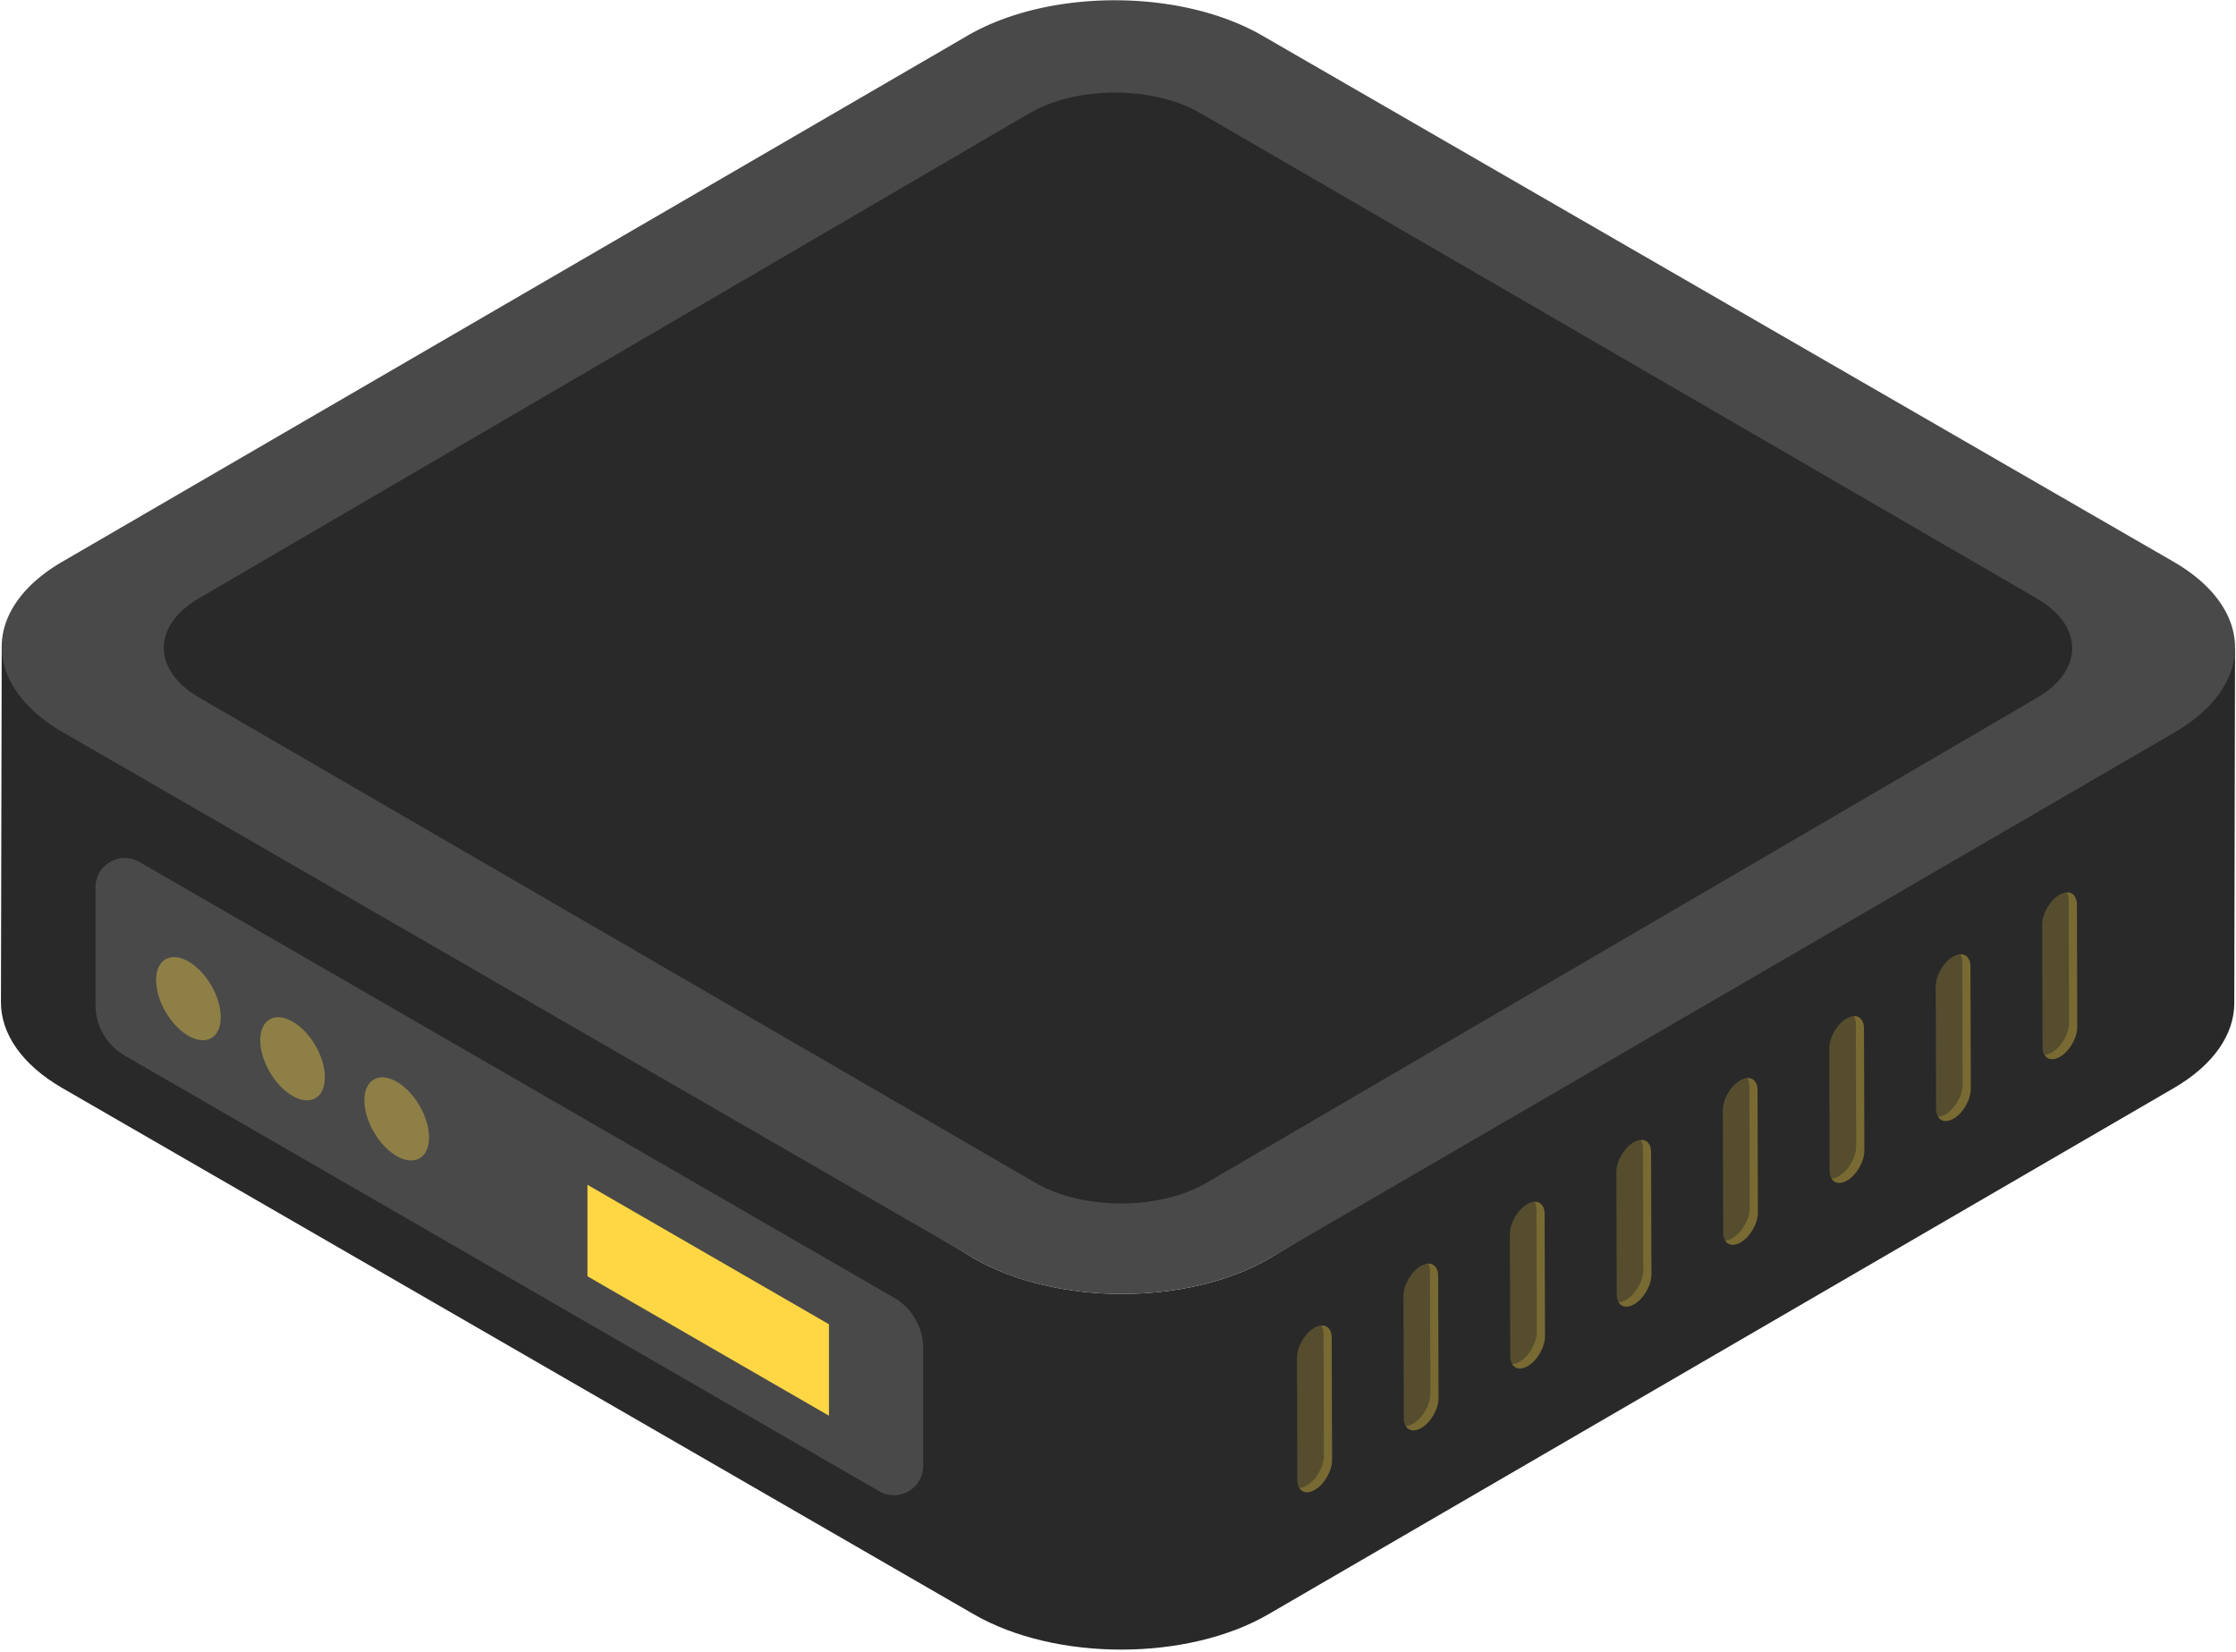 <svg width="314" height="232" viewBox="0 0 314 232" fill="none" xmlns="http://www.w3.org/2000/svg"><path d="M313.865 90.953l-.108 49.944c-.01 4.314-2.845 8.617-8.504 11.904L178.129 226.68c-11.395 6.62-29.929 6.625-41.397 0L8.777 152.806c-5.773-3.333-8.654-7.703-8.644-12.073l.108-49.919c0 4.355 136.594 85.922 136.594 85.922 11.472 6.619 30.006 6.619 41.402-.005 0 0 135.618-81.47 135.628-85.778z" fill="#292929"></path><path d="M125.531 182.218L19.577 121.042c-2.74-1.581-6.163.395-6.163 3.558v16.526a8.216 8.216 0 004.108 7.116l105.954 61.172c2.739 1.581 6.163-.396 6.163-3.558v-16.522a8.217 8.217 0 00-4.108-7.116zM305.224 78.879c11.47 6.621 11.53 17.355.135 23.977l-127.124 73.877c-11.395 6.622-29.929 6.623-41.398.002L8.881 102.859c-11.47-6.622-11.527-17.357-.132-23.98L135.873 5.004c11.395-6.622 29.926-6.622 41.395 0l127.956 73.876z" fill="#494949"></path><path d="M285.994 84.017c6.647 3.857 6.678 10.107.074 13.963l-116.654 68.126c-6.604 3.857-17.341 3.859-23.989.003L28.008 97.984c-6.647-3.857-6.682-10.11-.078-13.966l116.654-68.125c6.604-3.857 17.346-3.857 23.993 0l117.417 68.124z" fill="#292929"></path><path d="M26.478 135.021c2.509 1.448 4.532 4.952 4.523 7.834-.008 2.883-2.044 4.047-4.552 2.599-2.509-1.449-4.535-4.958-4.527-7.84.009-2.883 2.048-4.041 4.556-2.593zM41.102 143.464c2.505 1.446 4.531 4.952 4.523 7.834-.008 2.883-2.048 4.045-4.553 2.598-2.508-1.448-4.534-4.957-4.526-7.84.008-2.882 2.048-4.04 4.556-2.592zM55.725 151.907c2.506 1.446 4.532 4.952 4.524 7.834-.009 2.882-2.048 4.045-4.553 2.598-2.508-1.448-4.535-4.957-4.526-7.84.008-2.882 2.047-4.04 4.555-2.592z" fill="#FFD744" fill-opacity=".38"></path><path d="M184.567 186.464c-1.346.777-2.434 2.661-2.43 4.208l.049 17.152c.004 1.547 1.099 2.171 2.445 1.394 1.346-.777 2.434-2.662 2.429-4.208l-.048-17.153c-.005-1.546-1.1-2.17-2.445-1.393z" fill="#FFD744" fill-opacity=".21"></path><path d="M185.915 204.408l-.049-17.153c-.001-.46-.1-.839-.273-1.123.835-.036 1.416.6 1.419 1.726l.049 17.152c.004 1.547-1.084 3.431-2.43 4.208-.945.545-1.765.4-2.172-.27.312-.014.66-.121 1.026-.332 1.346-.777 2.434-2.662 2.43-4.208zM289.212 125.648c-1.346.778-2.434 2.662-2.429 4.208l.048 17.153c.004 1.546 1.1 2.17 2.445 1.393 1.346-.777 2.434-2.661 2.43-4.208l-.049-17.152c-.004-1.547-1.099-2.171-2.445-1.394z" fill="#FFD744" fill-opacity=".21"></path><path d="M290.56 143.592l-.048-17.152c-.002-.461-.101-.839-.273-1.124.834-.035 1.415.601 1.418 1.726l.049 17.152c.004 1.547-1.083 3.431-2.429 4.208-.945.546-1.766.4-2.173-.27.312-.013.66-.12 1.027-.332 1.346-.777 2.434-2.661 2.429-4.208zM274.263 134.336c-1.346.777-2.434 2.662-2.43 4.208l.049 17.153c.004 1.546 1.099 2.17 2.445 1.393 1.346-.777 2.434-2.661 2.429-4.208l-.048-17.152c-.004-1.547-1.1-2.171-2.445-1.394z" fill="#FFD744" fill-opacity=".21"></path><path d="M275.611 152.28l-.049-17.152c-.001-.461-.1-.839-.273-1.124.835-.036 1.416.601 1.419 1.726l.049 17.152c.004 1.547-1.084 3.431-2.43 4.208-.945.546-1.765.4-2.172-.27.312-.014.66-.121 1.026-.332 1.346-.777 2.434-2.662 2.43-4.208zM259.313 143.024c-1.346.777-2.433 2.662-2.429 4.208l.049 17.153c.004 1.546 1.099 2.17 2.445 1.393 1.346-.777 2.434-2.661 2.429-4.208l-.048-17.152c-.005-1.547-1.1-2.171-2.446-1.394z" fill="#FFD744" fill-opacity=".21"></path><path d="M260.661 160.968l-.048-17.152c-.001-.461-.1-.839-.273-1.124.835-.036 1.415.601 1.419 1.726l.048 17.152c.005 1.547-1.083 3.431-2.429 4.208-.945.546-1.766.4-2.173-.27.313-.014.66-.12 1.027-.332 1.346-.777 2.434-2.662 2.429-4.208zM244.364 151.712c-1.346.777-2.434 2.662-2.429 4.208l.048 17.153c.005 1.546 1.1 2.17 2.445 1.393 1.346-.777 2.434-2.661 2.43-4.208l-.049-17.152c-.004-1.547-1.099-2.171-2.445-1.394z" fill="#FFD744" fill-opacity=".21"></path><path d="M245.712 169.656l-.049-17.152c-.001-.461-.1-.839-.272-1.124.834-.036 1.415.601 1.418 1.726l.049 17.152c.004 1.547-1.084 3.431-2.429 4.208-.945.546-1.766.4-2.173-.27.312-.014.66-.12 1.027-.332 1.346-.777 2.433-2.662 2.429-4.208zM229.415 160.4c-1.346.777-2.434 2.662-2.43 4.208l.049 17.153c.004 1.546 1.099 2.17 2.445 1.393 1.346-.777 2.434-2.661 2.429-4.208l-.048-17.152c-.005-1.547-1.099-2.171-2.445-1.394z" fill="#FFD744" fill-opacity=".21"></path><path d="M230.763 178.344l-.049-17.153c-.001-.46-.1-.839-.273-1.123.835-.036 1.416.6 1.419 1.726l.049 17.152c.004 1.547-1.084 3.431-2.43 4.208-.945.545-1.765.4-2.172-.27.312-.014.66-.121 1.026-.332 1.346-.777 2.434-2.662 2.43-4.208zM214.465 169.088c-1.346.777-2.433 2.661-2.429 4.208l.048 17.152c.005 1.547 1.1 2.171 2.446 1.394 1.346-.777 2.434-2.661 2.429-4.208l-.048-17.152c-.005-1.547-1.1-2.171-2.446-1.394z" fill="#FFD744" fill-opacity=".21"></path><path d="M215.813 187.032l-.048-17.153c-.002-.46-.1-.839-.273-1.123.835-.036 1.415.6 1.419 1.726l.048 17.152c.005 1.547-1.083 3.431-2.429 4.208-.945.545-1.766.4-2.173-.27.313-.014.66-.121 1.027-.332 1.346-.777 2.434-2.662 2.429-4.208zM199.516 177.776c-1.346.777-2.434 2.661-2.43 4.208l.049 17.152c.004 1.547 1.099 2.171 2.445 1.394 1.346-.777 2.434-2.661 2.43-4.208l-.049-17.152c-.004-1.547-1.099-2.171-2.445-1.394z" fill="#FFD744" fill-opacity=".21"></path><path d="M200.864 195.72l-.049-17.153c-.001-.46-.1-.839-.272-1.123.834-.036 1.415.6 1.418 1.726l.049 17.152c.004 1.547-1.084 3.431-2.43 4.208-.944.545-1.765.4-2.172-.27.312-.014.66-.121 1.027-.332 1.345-.777 2.433-2.662 2.429-4.208z" fill="#FFD744" fill-opacity=".21"></path><path d="M116.41 185.959l-33.915-19.582v12.844l33.915 19.581v-12.843z" fill="#FFD744" class="rig_svg__light"></path></svg>